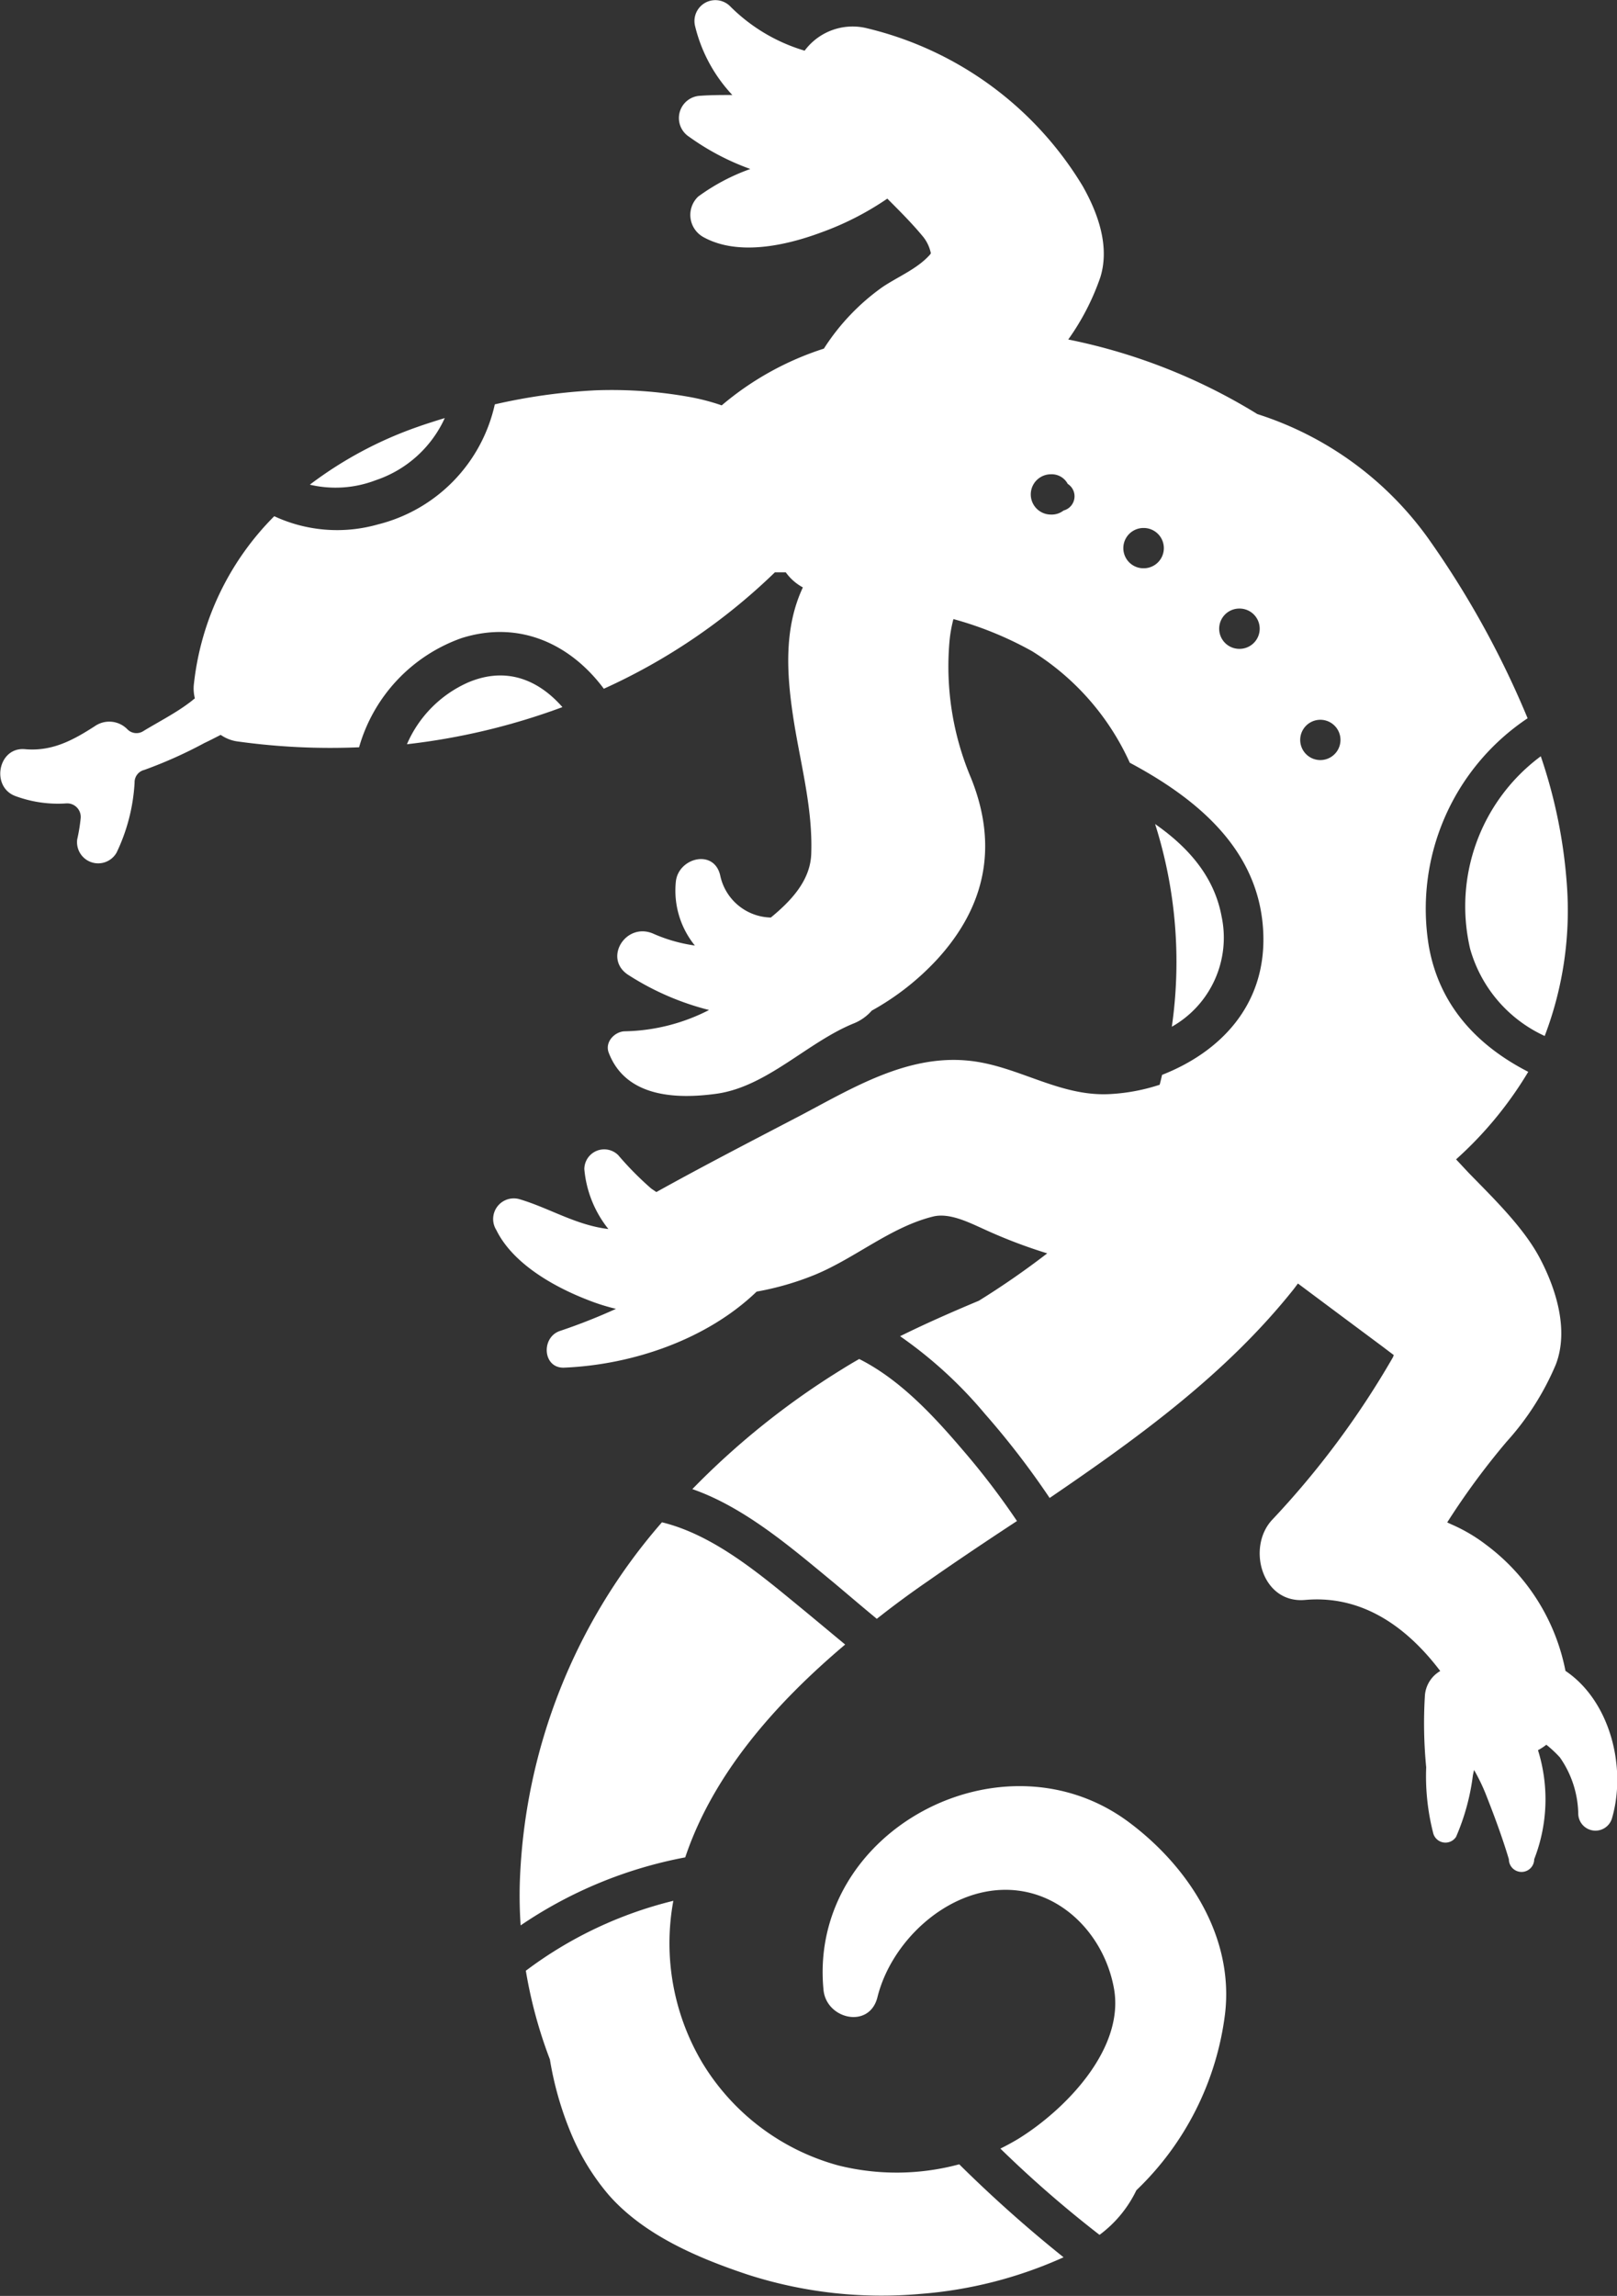 <svg xmlns="http://www.w3.org/2000/svg" viewBox="0 0 127.71 181.24"><rect x="0" y="0" width="127.71" height="181.24" fill="#333333" stroke="none"/><defs><style>.cls-1{fill:#ffffff;}</style></defs><title>Tattoos09</title><g id="Calque_2" data-name="Calque 2"><g id="Tatoo_09_-" data-name="Tatoo 09 -"><path class="cls-1" d="M29.67,37.91A9.2,9.2,0,0,0,35.13,33c-.74.23-1.48.46-2.21.72a31,31,0,0,0-8.45,4.54A8.86,8.86,0,0,0,29.67,37.91Z"/><path class="cls-1" d="M37,53.86a9.4,9.4,0,0,0-4.86,4.89,52.23,52.23,0,0,0,12.28-2.93C42.58,53.72,40.05,52.58,37,53.86Z"/><path class="cls-1" d="M69.25,127.79q2-1.58,4.07-3c2.29-1.6,4.62-3.16,7-4.72A59.24,59.24,0,0,0,76,114.42c-2.27-2.66-4.93-5.53-8.14-7.14-.44.25-.88.51-1.31.78a61.62,61.62,0,0,0-11.87,9.49c4.18,1.45,7.93,4.72,11.2,7.41C67,125.9,68.12,126.86,69.25,127.79Z"/><path class="cls-1" d="M66.75,129.82c-1.21-1-2.4-2-3.62-3-3.13-2.57-6.78-5.66-10.85-6.65a45.58,45.58,0,0,0-11.22,28.28,34.85,34.85,0,0,0,.06,3.54,34.43,34.43,0,0,1,13-5.37C56.34,140,61.28,134.44,66.75,129.82Z"/><path class="cls-1" d="M89.22,143.89c-10-7.53-25.4.62-24.18,13.19.22,2.32,3.63,3.11,4.26.58,1.06-4.28,5.21-8.27,9.75-8.47s8.07,3.39,8.9,7.62c1,4.87-3.85,9.77-7.56,12.05q-.67.4-1.38.75a90.72,90.72,0,0,0,7.83,6.81,9.49,9.49,0,0,0,2.91-3.52h0a23.22,23.22,0,0,0,7-13.9C97.48,152.9,93.88,147.39,89.22,143.89Z"/><path class="cls-1" d="M66.21,170.94a18.12,18.12,0,0,1-10.72-8.07,18.46,18.46,0,0,1-2.31-12.82,32,32,0,0,0-11.65,5.52,36.34,36.34,0,0,0,1.9,7,26.11,26.11,0,0,0,1.63,5.74,18.42,18.42,0,0,0,3,4.94c2.79,3.19,7.07,5,11,6.31a34.48,34.48,0,0,0,13.65,1.52A33.76,33.76,0,0,0,84,178.19a105,105,0,0,1-8.24-7.34A19,19,0,0,1,66.21,170.94Z"/><path class="cls-1" d="M116.11,74.9A10.78,10.78,0,0,0,122,81.78a27.77,27.77,0,0,0,1.74-12.08,40.1,40.1,0,0,0-2.05-10A14.74,14.74,0,0,0,116.11,74.9Z"/><path class="cls-1" d="M96.48,72.34c-.59-3.2-2.69-5.5-5.25-7.29a35.94,35.94,0,0,1,1.32,16A8.07,8.07,0,0,0,96.48,72.34Z"/><path class="cls-1" d="M123.64,131.9v0a16.3,16.3,0,0,0-6.26-9.95,13,13,0,0,0-2.71-1.6l-.37-.17a58.32,58.32,0,0,1,4.69-6.37,21.53,21.53,0,0,0,3.89-6.1c1.05-2.74,0-6-1.27-8.4S118,94.64,116,92.59l-1-1.07s0,0,0,0a29.89,29.89,0,0,0,5.7-6.91c-3.9-2-7-5.12-7.85-9.91a18.08,18.08,0,0,1,7.8-18,72.7,72.7,0,0,0-7.9-14.27,26.49,26.49,0,0,0-13.44-9.74h0a45.58,45.58,0,0,0-14.94-5.89,0,0,0,0,1,0,0,19.2,19.2,0,0,0,2.54-4.93c.75-2.45-.2-5.06-1.4-7.18a27.32,27.32,0,0,0-17-12.45A4.72,4.72,0,0,0,63.55,4h0A13.88,13.88,0,0,1,57.64.47a1.65,1.65,0,0,0-2.74,1.6A12.1,12.1,0,0,0,57.84,7.5s0,0,0,0c-.85,0-1.69,0-2.53.06a1.76,1.76,0,0,0-.88,3.24,19.59,19.59,0,0,0,4.83,2.54s0,0,0,0a16.06,16.06,0,0,0-4.12,2.18,2,2,0,0,0,.42,3.2c2.72,1.5,6.48.67,9.24-.35a23.08,23.08,0,0,0,5.28-2.69h0c1,1,2,2,2.86,3.05A3.08,3.08,0,0,1,73.52,20l-.07.1c-1,1.13-2.54,1.74-3.78,2.58a17.52,17.52,0,0,0-4.6,4.84h0A23.61,23.61,0,0,0,57,32h0a16.88,16.88,0,0,0-2.58-.67,34.75,34.75,0,0,0-7.34-.52,45.65,45.65,0,0,0-8,1.11l0,0a12.57,12.57,0,0,1-9.24,9.48,11.78,11.78,0,0,1-8.18-.65h0A22.12,22.12,0,0,0,15.3,54.13a3.25,3.25,0,0,0,.09,1c-.17.13-.33.27-.5.39-1.06.79-2.34,1.45-3.55,2.18a1,1,0,0,1-1.27-.12,2,2,0,0,0-2.59-.25c-1.74,1.12-3.38,2-5.51,1.81s-2.72,3-.73,3.71a9.66,9.66,0,0,0,4,.57,1.07,1.07,0,0,1,1.13,1.18,13.5,13.5,0,0,1-.27,1.65A1.67,1.67,0,0,0,9.21,67.3a14.64,14.64,0,0,0,1.42-5.52,1,1,0,0,1,.76-1,35.14,35.14,0,0,0,4.76-2.13c.43-.2.85-.42,1.28-.64a3.05,3.05,0,0,0,1.26.51,53.08,53.08,0,0,0,9.67.47h0a12.88,12.88,0,0,1,8.1-8.62c4.61-1.45,8.64.52,11.23,4,0,0,0,0,0,0a47.55,47.55,0,0,0,13.51-9.19l.86,0a4,4,0,0,0,1.35,1.19s0,0,0,0c-1.48,3.16-1.29,6.69-.79,10.06.54,3.67,1.59,7.27,1.45,11-.08,2.08-1.58,3.68-3.19,5h0a4.18,4.18,0,0,1-4-3.33c-.49-2.11-3.29-1.39-3.5.48a6.88,6.88,0,0,0,1.5,5.06s0,0,0,0a12.34,12.34,0,0,1-3.25-.92c-2.2-1-4.08,2-1.93,3.29A21.5,21.5,0,0,0,56,79.73s0,0,0,0a15.14,15.14,0,0,1-6.63,1.68c-.79,0-1.63.83-1.29,1.7,1.35,3.51,5.32,3.67,8.51,3.23,4-.56,7.19-4.08,10.86-5.56a3.74,3.74,0,0,0,1.4-1h0A20.66,20.66,0,0,0,74,75.75c3.87-4.22,4.83-9,2.7-14.31A22.6,22.6,0,0,1,75,50.52a10.93,10.93,0,0,1,.3-1.65,0,0,0,0,1,0,0,27.76,27.76,0,0,1,6.22,2.54,20.13,20.13,0,0,1,7.71,8.8c5.41,2.89,10.38,7,10.55,13.64.14,5.54-3.41,9.2-8,11-.06.26-.12.52-.19.78,0,0,0,0,0,0a15.07,15.07,0,0,1-3.82.73c-4.06.27-7.35-2.24-11.27-2.63-4.8-.49-9.09,2.11-13.17,4.27-3.83,2-7.71,4-11.49,6.1l-.4-.27a25.2,25.2,0,0,1-2.62-2.65,1.57,1.57,0,0,0-2.67,1.11,8.8,8.8,0,0,0,1.9,4.73l0,0c-2.57-.31-4.63-1.64-7-2.35A1.63,1.63,0,0,0,39.2,97.1c1.3,2.65,4.53,4.47,7.18,5.5a16.12,16.12,0,0,0,2.27.72s0,0,0,0a46,46,0,0,1-4.44,1.75c-1.51.52-1.34,3,.39,2.89,5.34-.23,11.21-2.2,15.16-6h0a22.68,22.68,0,0,0,4.6-1.33c3.2-1.32,6-3.78,9.35-4.6,1.28-.31,2.82.47,4,1a40.41,40.41,0,0,0,5,1.91s0,0,0,0a64.83,64.83,0,0,1-5.4,3.74h0c-2.1.88-4.18,1.79-6.22,2.8a34.18,34.18,0,0,1,6.69,6.12,64.9,64.9,0,0,1,5.12,6.65c7-4.77,13.94-9.78,19.28-16.49l.33-.44,3.15,2.35,3.48,2.59.94.71-.07.18a68.52,68.52,0,0,1-9.55,12.84c-2,2.17-.8,6.61,2.61,6.31,4.56-.41,8.09,2.19,10.68,5.61v0a2.44,2.44,0,0,0-1.21,1.91,36,36,0,0,0,.1,5.69,18,18,0,0,0,.54,5.14A1,1,0,0,0,115,145a17.67,17.67,0,0,0,1.33-4.87l.09-.41a15.35,15.35,0,0,1,.89,1.82c.68,1.72,1.33,3.46,1.86,5.23a1,1,0,0,0,2,0,13,13,0,0,0,.3-8.61s0,0,0,0a4.66,4.66,0,0,0,.66-.43,0,0,0,0,1,0,0,9.27,9.27,0,0,1,1.07,1,8,8,0,0,1,1.45,4.46,1.36,1.36,0,0,0,2.66.36C128.49,139.53,127.17,134.27,123.64,131.9ZM84,40.3a1.52,1.52,0,0,1-1,.32,1.59,1.59,0,0,1,0-3.18,1.43,1.43,0,0,1,1.33.76A1.16,1.16,0,0,1,84,40.3Zm6.31,4.56a1.59,1.59,0,0,1,0-3.18A1.59,1.59,0,0,1,90.35,44.86Zm7.57,6.36a1.59,1.59,0,0,1,0-3.18A1.59,1.59,0,0,1,97.92,51.22ZM104.28,60a1.59,1.59,0,0,1,0-3.18A1.59,1.59,0,0,1,104.28,60Z"/></g></g></svg>